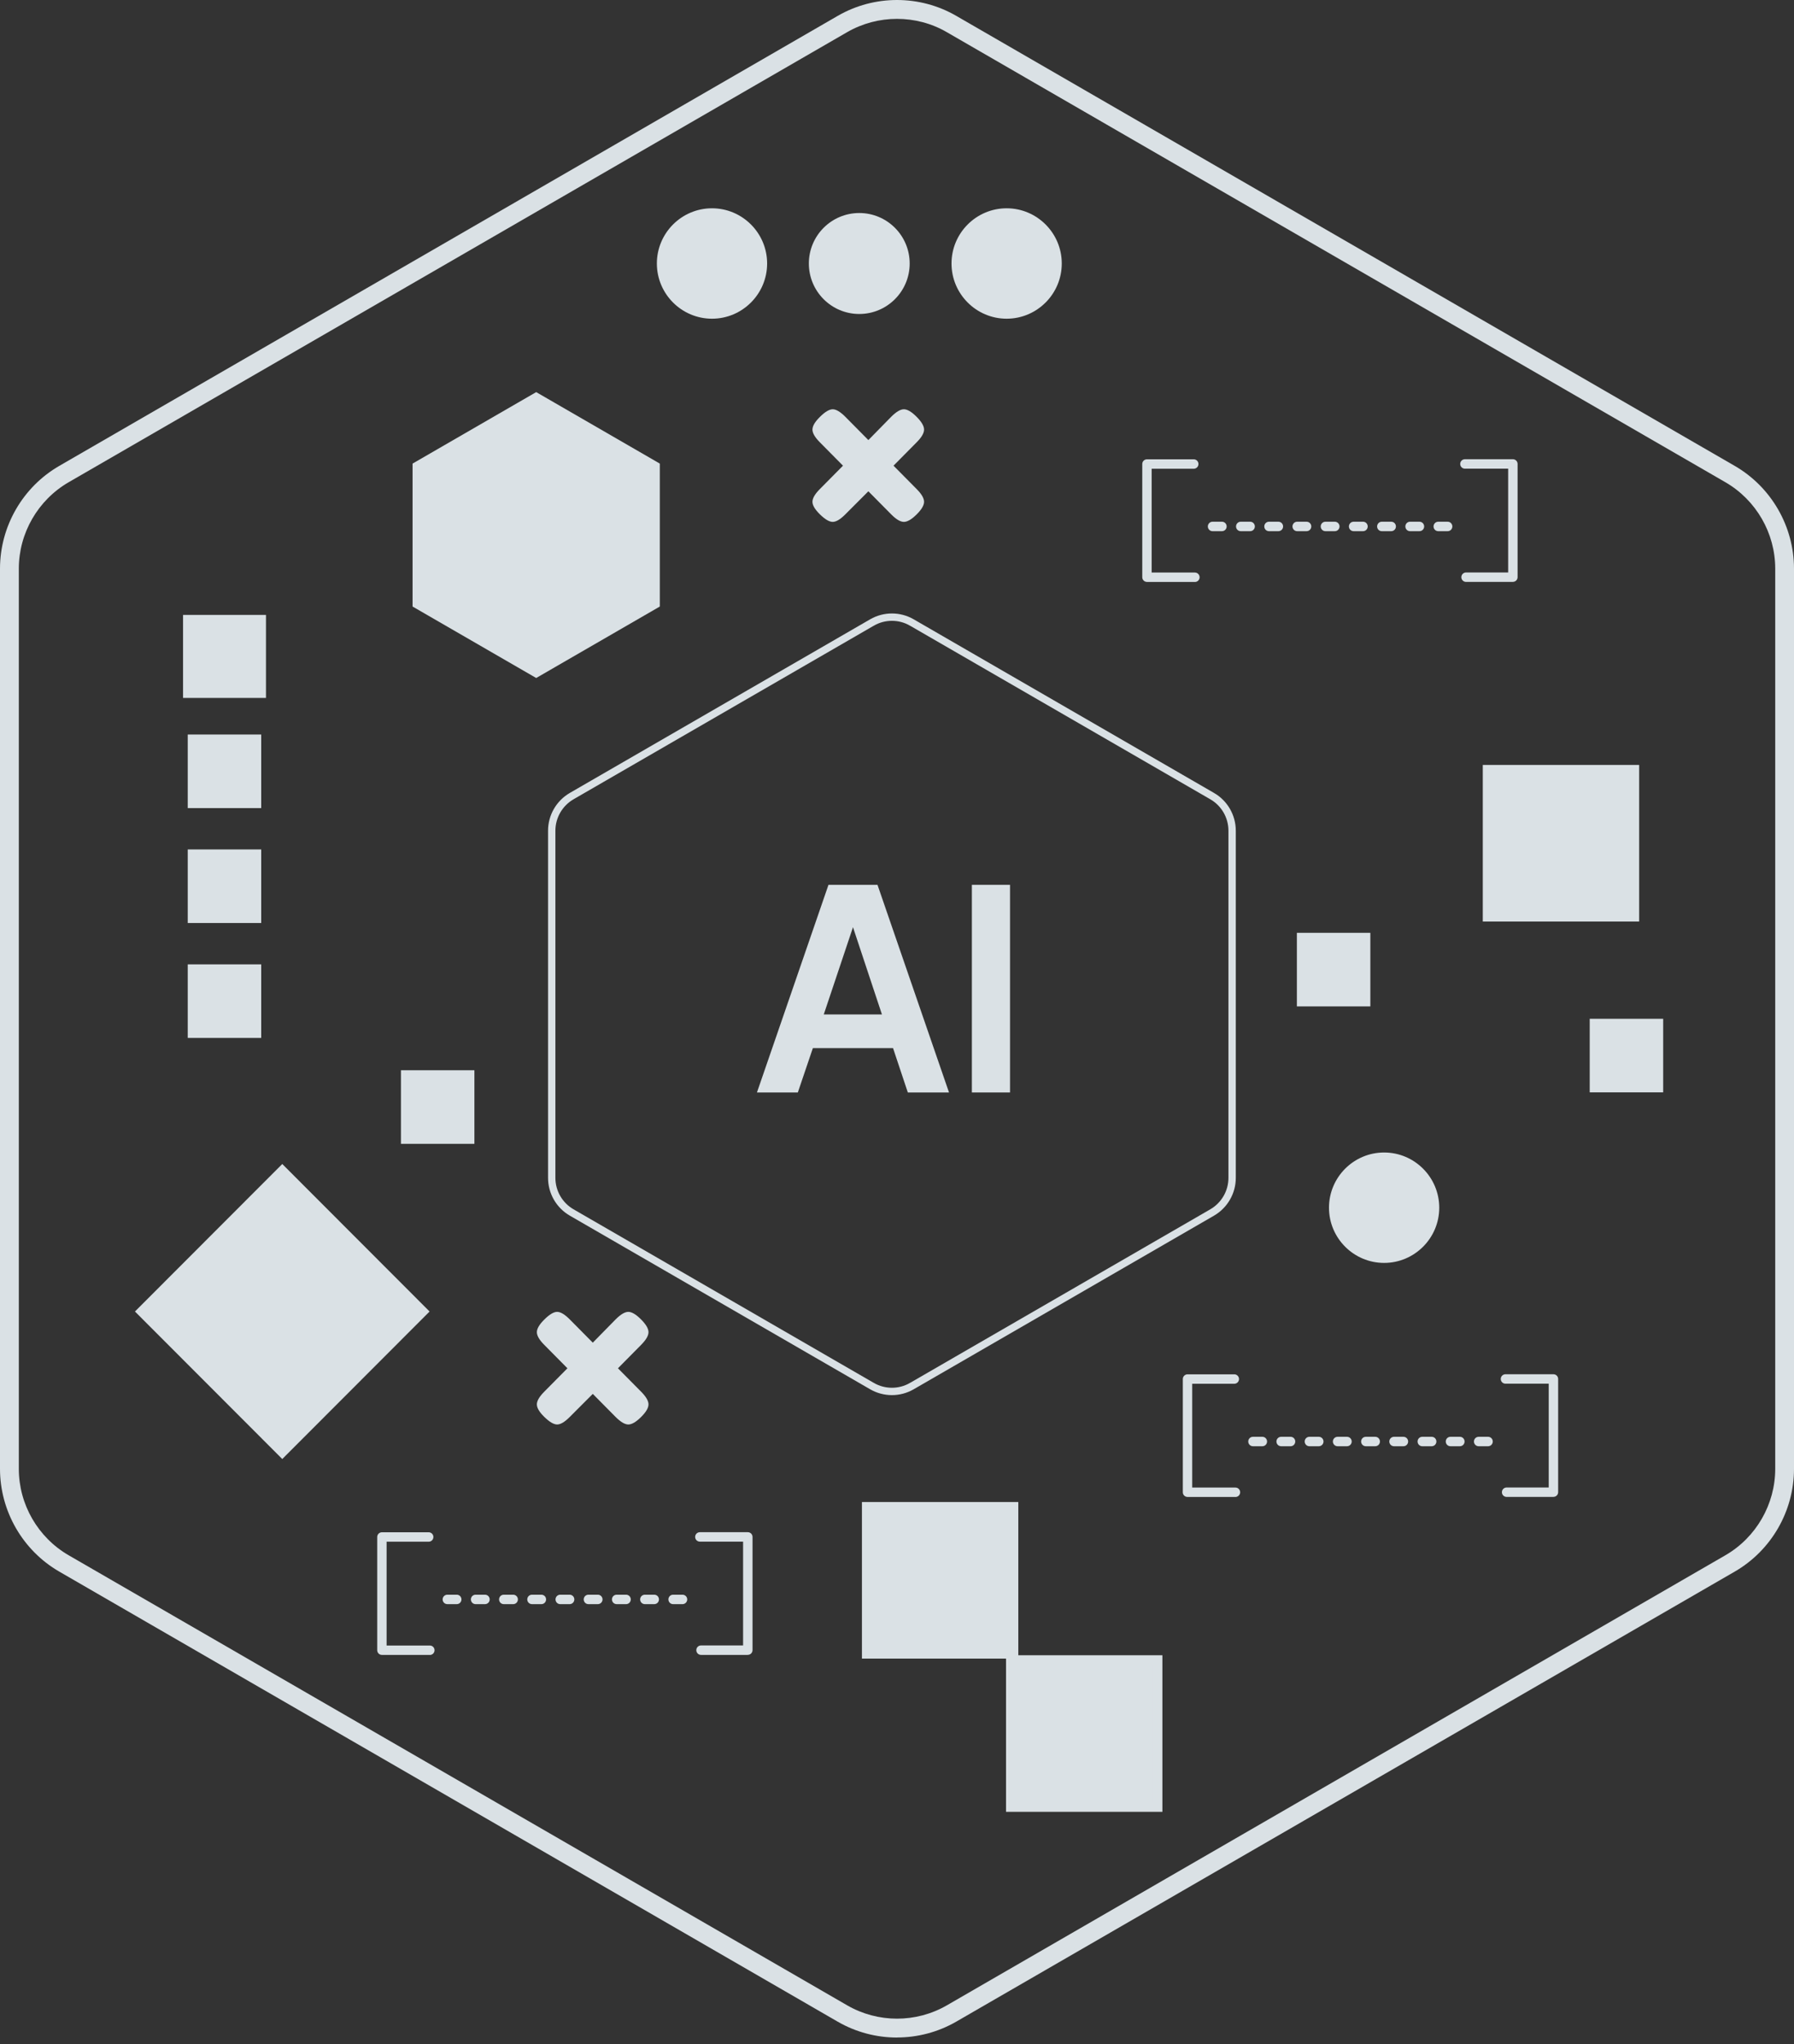 <svg width="244" height="278" viewBox="0 0 244 278" fill="none" xmlns="http://www.w3.org/2000/svg">
<rect x="0" y="0" width="244" height="278" fill="#333333" stroke="none"/>
<g opacity="0.9">
<path d="M122 277.087C119.213 277.087 116.426 276.366 113.939 274.931L8.061 213.724C3.086 210.848 0 205.489 0 199.744V77.337C0 71.585 3.086 66.233 8.061 63.357L113.939 2.157C118.914 -0.719 125.093 -0.719 130.061 2.157L235.939 63.357C240.914 66.233 244 71.592 244 77.337V199.744C244 205.496 240.914 210.848 235.939 213.724L130.061 274.924C127.574 276.359 124.787 277.079 122 277.079V277.087ZM122 2.564C119.655 2.564 117.31 3.17 115.215 4.376L9.344 65.576C5.16 67.996 2.559 72.506 2.559 77.337V199.744C2.559 204.583 5.16 209.086 9.344 211.505L115.222 272.705C119.406 275.124 124.602 275.124 128.785 272.705L234.663 211.505C238.847 209.086 241.448 204.576 241.448 199.744V77.337C241.448 72.499 238.847 67.996 234.663 65.576L128.778 4.376C126.69 3.163 124.338 2.564 121.993 2.564H122Z" fill="#ECF4F8"/>
<path d="M137.867 204.904H117.875V224.921H137.867V204.904Z" fill="#ECF4F8"/>
<path d="M138.499 225.555H117.23V204.261H138.499V225.555ZM118.513 224.278H137.223V205.545H118.513V224.278Z" fill="#ECF4F8"/>
<path d="M157.465 225.741H137.473V245.758H157.465V225.741Z" fill="#ECF4F8"/>
<path d="M158.096 246.392H136.828V225.098H158.096V246.392ZM138.111 245.115H156.821V226.382H138.111V245.115Z" fill="#ECF4F8"/>
<path d="M222.309 104.663H202.316V124.68H222.309V104.663Z" fill="#ECF4F8"/>
<path d="M222.94 125.32H201.672V104.025H222.94V125.32ZM202.948 124.035H221.657V105.303H202.948V124.035Z" fill="#ECF4F8"/>
<path d="M186.379 126.856H176.387V136.861H186.379V126.856Z" fill="#ECF4F8"/>
<path d="M64.524 145.545H54.531V155.55H64.524V145.545Z" fill="#ECF4F8"/>
<path d="M226.207 138.545H216.215V148.55H226.207V138.545Z" fill="#ECF4F8"/>
<path d="M35.528 131.144H25.535V141.149H35.528V131.144Z" fill="#ECF4F8"/>
<path d="M35.528 115.516H25.535V125.521H35.528V115.516Z" fill="#ECF4F8"/>
<path d="M35.528 99.887H25.535V109.892H35.528V99.887Z" fill="#ECF4F8"/>
<path d="M35.536 84.266H25.543V94.271H35.536V84.266Z" fill="#ECF4F8"/>
<path d="M36.174 94.912H24.898V83.622H36.174V94.912ZM26.181 93.627H34.898V84.9H26.181V93.627Z" fill="#ECF4F8"/>
<path d="M57.526 178.341L38.395 159.187L19.263 178.341L38.395 197.496L57.526 178.341Z" fill="#ECF4F8"/>
<path d="M38.391 198.413L18.355 178.353L38.391 158.293L58.426 178.353L38.391 198.413ZM20.166 178.346L38.398 196.6L56.63 178.346L38.398 160.091L20.166 178.346Z" fill="#ECF4F8"/>
<path d="M89.109 82.112V63.408L72.937 54.06L56.758 63.408V82.112L72.937 91.46L89.109 82.112Z" fill="#ECF4F8"/>
<path d="M72.927 92.202L56.113 82.483V63.044L72.927 53.324L89.74 63.044V82.483L72.927 92.202ZM57.389 81.741L72.927 90.725L88.465 81.741V63.779L72.927 54.794L57.389 63.779V81.741Z" fill="#ECF4F8"/>
<path d="M96.841 42.7C100.628 42.7 103.698 39.626 103.698 35.835C103.698 32.043 100.628 28.97 96.841 28.97C93.054 28.97 89.984 32.043 89.984 35.835C89.984 39.626 93.054 42.7 96.841 42.7Z" fill="#ECF4F8"/>
<path d="M96.838 43.341C92.704 43.341 89.34 39.972 89.34 35.834C89.34 31.695 92.704 28.326 96.838 28.326C100.972 28.326 104.336 31.695 104.336 35.834C104.336 39.972 100.972 43.341 96.838 43.341ZM96.838 29.611C93.41 29.611 90.623 32.401 90.623 35.834C90.623 39.266 93.41 42.056 96.838 42.056C100.266 42.056 103.053 39.266 103.053 35.834C103.053 32.401 100.266 29.611 96.838 29.611Z" fill="#ECF4F8"/>
<path d="M116.868 42.699C120.655 42.699 123.725 39.625 123.725 35.834C123.725 32.042 120.655 28.969 116.868 28.969C113.082 28.969 110.012 32.042 110.012 35.834C110.012 39.625 113.082 42.699 116.868 42.699Z" fill="#ECF4F8"/>
<path d="M136.915 42.7C140.702 42.7 143.772 39.626 143.772 35.835C143.772 32.043 140.702 28.97 136.915 28.97C133.128 28.97 130.059 32.043 130.059 35.835C130.059 39.626 133.128 42.7 136.915 42.7Z" fill="#ECF4F8"/>
<path d="M136.912 43.341C132.778 43.341 129.414 39.972 129.414 35.834C129.414 31.695 132.778 28.326 136.912 28.326C141.046 28.326 144.41 31.695 144.41 35.834C144.41 39.972 141.046 43.341 136.912 43.341ZM136.912 29.611C133.484 29.611 130.697 32.401 130.697 35.834C130.697 39.266 133.484 42.056 136.912 42.056C140.34 42.056 143.127 39.266 143.127 35.834C143.127 32.401 140.34 29.611 136.912 29.611Z" fill="#ECF4F8"/>
<path d="M188.255 171.103C192.042 171.103 195.112 168.03 195.112 164.238C195.112 160.447 192.042 157.373 188.255 157.373C184.468 157.373 181.398 160.447 181.398 164.238C181.398 168.03 184.468 171.103 188.255 171.103Z" fill="#ECF4F8"/>
<path d="M188.252 171.744C184.118 171.744 180.754 168.376 180.754 164.237C180.754 160.098 184.118 156.729 188.252 156.729C192.386 156.729 195.75 160.098 195.75 164.237C195.75 168.376 192.386 171.744 188.252 171.744ZM188.252 158.014C184.824 158.014 182.037 160.804 182.037 164.237C182.037 167.669 184.824 170.46 188.252 170.46C191.68 170.46 194.467 167.669 194.467 164.237C194.467 160.804 191.68 158.014 188.252 158.014Z" fill="#ECF4F8"/>
<path d="M84.046 186.074L87.182 189.242C87.859 189.92 88.201 190.498 88.201 190.983C88.201 191.469 87.859 192.04 87.182 192.71C86.505 193.381 85.927 193.717 85.457 193.717C84.987 193.717 84.409 193.374 83.732 192.696L80.624 189.556L77.488 192.696C76.811 193.374 76.241 193.717 75.778 193.717C75.315 193.717 74.744 193.381 74.053 192.71C73.362 192.04 73.019 191.469 73.019 190.983C73.019 190.498 73.362 189.92 74.039 189.242L77.175 186.074L74.039 182.905C73.362 182.227 73.019 181.649 73.019 181.164C73.019 180.679 73.362 180.101 74.053 179.423C74.737 178.745 75.315 178.402 75.778 178.402C76.241 178.402 76.811 178.745 77.488 179.423L80.624 182.591L83.732 179.423C84.409 178.745 84.987 178.402 85.457 178.402C85.927 178.402 86.505 178.745 87.182 179.423C87.859 180.101 88.201 180.679 88.201 181.164C88.201 181.649 87.859 182.22 87.182 182.905L84.046 186.074Z" fill="#ECF4F8"/>
<path d="M121.526 63.329L124.662 66.497C125.339 67.175 125.681 67.753 125.681 68.238C125.681 68.724 125.339 69.294 124.662 69.965C123.985 70.636 123.408 70.972 122.937 70.972C122.467 70.972 121.89 70.636 121.213 69.951L118.105 66.811L114.969 69.951C114.292 70.629 113.722 70.972 113.258 70.972C112.795 70.972 112.225 70.636 111.533 69.965C110.849 69.294 110.5 68.724 110.5 68.238C110.5 67.753 110.842 67.175 111.519 66.497L114.655 63.329L111.519 60.16C110.842 59.482 110.5 58.904 110.5 58.419C110.5 57.934 110.842 57.356 111.533 56.678C112.218 56 112.795 55.657 113.258 55.657C113.722 55.657 114.292 56 114.969 56.678L118.105 59.846L121.213 56.678C121.89 56 122.467 55.657 122.937 55.657C123.408 55.657 123.985 56 124.662 56.678C125.339 57.356 125.681 57.934 125.681 58.419C125.681 58.904 125.339 59.482 124.662 60.16L121.526 63.329Z" fill="#ECF4F8"/>
<path d="M168.038 203.572H161.516C161.16 203.572 160.875 203.286 160.875 202.93V187.537C160.875 187.18 161.16 186.895 161.516 186.895H167.874C168.23 186.895 168.516 187.18 168.516 187.537C168.516 187.894 168.23 188.179 167.874 188.179H162.151V202.294H168.031C168.387 202.294 168.672 202.58 168.672 202.937C168.672 203.294 168.387 203.579 168.031 203.579L168.038 203.572Z" fill="#ECF4F8"/>
<path d="M211.273 203.569H204.915C204.559 203.569 204.274 203.284 204.274 202.927C204.274 202.57 204.559 202.285 204.915 202.285H210.639V188.169H204.759C204.402 188.169 204.117 187.884 204.117 187.527C204.117 187.17 204.402 186.885 204.759 186.885H211.28C211.637 186.885 211.922 187.17 211.922 187.527V202.92C211.922 203.277 211.637 203.562 211.28 203.562L211.273 203.569Z" fill="#ECF4F8"/>
<path d="M202.389 196.675H201.113C200.756 196.675 200.471 196.39 200.471 196.033C200.471 195.676 200.756 195.391 201.113 195.391H202.389C202.745 195.391 203.03 195.676 203.03 196.033C203.03 196.39 202.745 196.675 202.389 196.675ZM198.554 196.675H197.278C196.922 196.675 196.637 196.39 196.637 196.033C196.637 195.676 196.922 195.391 197.278 195.391H198.554C198.91 195.391 199.195 195.676 199.195 196.033C199.195 196.39 198.91 196.675 198.554 196.675ZM194.719 196.675H193.444C193.087 196.675 192.802 196.39 192.802 196.033C192.802 195.676 193.087 195.391 193.444 195.391H194.719C195.076 195.391 195.361 195.676 195.361 196.033C195.361 196.39 195.076 196.675 194.719 196.675ZM190.878 196.675H189.602C189.246 196.675 188.96 196.39 188.96 196.033C188.96 195.676 189.246 195.391 189.602 195.391H190.878C191.234 195.391 191.519 195.676 191.519 196.033C191.519 196.39 191.234 196.675 190.878 196.675ZM187.043 196.675H185.767C185.411 196.675 185.126 196.39 185.126 196.033C185.126 195.676 185.411 195.391 185.767 195.391H187.043C187.4 195.391 187.685 195.676 187.685 196.033C187.685 196.39 187.4 196.675 187.043 196.675ZM183.201 196.675H181.926C181.569 196.675 181.284 196.39 181.284 196.033C181.284 195.676 181.569 195.391 181.926 195.391H183.201C183.558 195.391 183.843 195.676 183.843 196.033C183.843 196.39 183.558 196.675 183.201 196.675ZM179.367 196.675H178.091C177.735 196.675 177.45 196.39 177.45 196.033C177.45 195.676 177.735 195.391 178.091 195.391H179.367C179.723 195.391 180.008 195.676 180.008 196.033C180.008 196.39 179.723 196.675 179.367 196.675ZM175.525 196.675H174.249C173.893 196.675 173.608 196.39 173.608 196.033C173.608 195.676 173.893 195.391 174.249 195.391H175.525C175.882 195.391 176.167 195.676 176.167 196.033C176.167 196.39 175.882 196.675 175.525 196.675ZM171.691 196.675H170.415C170.059 196.675 169.773 196.39 169.773 196.033C169.773 195.676 170.059 195.391 170.415 195.391H171.691C172.047 195.391 172.332 195.676 172.332 196.033C172.332 196.39 172.047 196.675 171.691 196.675Z" fill="#ECF4F8"/>
<path d="M58.468 225.052H51.946C51.59 225.052 51.305 224.767 51.305 224.41V209.017C51.305 208.66 51.59 208.375 51.946 208.375H58.304C58.66 208.375 58.945 208.66 58.945 209.017C58.945 209.374 58.66 209.66 58.304 209.66H52.581V223.775H58.461C58.817 223.775 59.102 224.06 59.102 224.417C59.102 224.774 58.817 225.059 58.461 225.059L58.468 225.052Z" fill="#ECF4F8"/>
<path d="M101.703 225.05H95.345C94.989 225.05 94.704 224.764 94.704 224.407C94.704 224.051 94.989 223.765 95.345 223.765H101.068V209.65H95.188C94.832 209.65 94.547 209.364 94.547 209.007C94.547 208.651 94.832 208.365 95.188 208.365H101.71C102.066 208.365 102.351 208.651 102.351 209.007V224.4C102.351 224.757 102.066 225.043 101.71 225.043L101.703 225.05Z" fill="#ECF4F8"/>
<path d="M92.825 218.149H91.549C91.193 218.149 90.908 217.863 90.908 217.507C90.908 217.15 91.193 216.864 91.549 216.864H92.825C93.182 216.864 93.467 217.15 93.467 217.507C93.467 217.863 93.182 218.149 92.825 218.149ZM88.984 218.149H87.708C87.352 218.149 87.066 217.863 87.066 217.507C87.066 217.15 87.352 216.864 87.708 216.864H88.984C89.34 216.864 89.625 217.15 89.625 217.507C89.625 217.863 89.34 218.149 88.984 218.149ZM85.149 218.149H83.873C83.517 218.149 83.232 217.863 83.232 217.507C83.232 217.15 83.517 216.864 83.873 216.864H85.149C85.505 216.864 85.791 217.15 85.791 217.507C85.791 217.863 85.505 218.149 85.149 218.149ZM81.307 218.149H80.032C79.675 218.149 79.39 217.863 79.39 217.507C79.39 217.15 79.675 216.864 80.032 216.864H81.307C81.664 216.864 81.949 217.15 81.949 217.507C81.949 217.863 81.664 218.149 81.307 218.149ZM77.473 218.149H76.197C75.841 218.149 75.556 217.863 75.556 217.507C75.556 217.15 75.841 216.864 76.197 216.864H77.473C77.829 216.864 78.114 217.15 78.114 217.507C78.114 217.863 77.829 218.149 77.473 218.149ZM73.631 218.149H72.355C71.999 218.149 71.714 217.863 71.714 217.507C71.714 217.15 71.999 216.864 72.355 216.864H73.631C73.987 216.864 74.273 217.15 74.273 217.507C74.273 217.863 73.987 218.149 73.631 218.149ZM69.797 218.149H68.521C68.164 218.149 67.879 217.863 67.879 217.507C67.879 217.15 68.164 216.864 68.521 216.864H69.797C70.153 216.864 70.438 217.15 70.438 217.507C70.438 217.863 70.153 218.149 69.797 218.149ZM65.962 218.149H64.686C64.33 218.149 64.045 217.863 64.045 217.507C64.045 217.15 64.33 216.864 64.686 216.864H65.962C66.319 216.864 66.603 217.15 66.603 217.507C66.603 217.863 66.319 218.149 65.962 218.149ZM62.12 218.149H60.845C60.488 218.149 60.203 217.863 60.203 217.507C60.203 217.15 60.488 216.864 60.845 216.864H62.12C62.477 216.864 62.762 217.15 62.762 217.507C62.762 217.863 62.477 218.149 62.12 218.149Z" fill="#ECF4F8"/>
<path d="M162.522 79.138H156.001C155.644 79.138 155.359 78.853 155.359 78.496V63.103C155.359 62.746 155.644 62.461 156.001 62.461H162.358C162.715 62.461 163 62.746 163 63.103C163 63.46 162.715 63.745 162.358 63.745H156.635V77.861H162.515C162.872 77.861 163.157 78.146 163.157 78.503C163.157 78.86 162.872 79.145 162.515 79.145L162.522 79.138Z" fill="#ECF4F8"/>
<path d="M205.757 79.136H199.4C199.043 79.136 198.758 78.85 198.758 78.493C198.758 78.137 199.043 77.851 199.4 77.851H205.123V63.736H199.243C198.887 63.736 198.602 63.45 198.602 63.093C198.602 62.737 198.887 62.451 199.243 62.451H205.765C206.121 62.451 206.406 62.737 206.406 63.093V78.486C206.406 78.843 206.121 79.129 205.765 79.129L205.757 79.136Z" fill="#ECF4F8"/>
<path d="M196.892 72.235H195.617C195.26 72.235 194.975 71.949 194.975 71.593C194.975 71.236 195.26 70.95 195.617 70.95H196.892C197.249 70.95 197.534 71.236 197.534 71.593C197.534 71.949 197.249 72.235 196.892 72.235ZM193.058 72.235H191.782C191.426 72.235 191.141 71.949 191.141 71.593C191.141 71.236 191.426 70.95 191.782 70.95H193.058C193.414 70.95 193.699 71.236 193.699 71.593C193.699 71.949 193.414 72.235 193.058 72.235ZM189.216 72.235H187.94C187.584 72.235 187.299 71.949 187.299 71.593C187.299 71.236 187.584 70.95 187.94 70.95H189.216C189.573 70.95 189.858 71.236 189.858 71.593C189.858 71.949 189.573 72.235 189.216 72.235ZM185.382 72.235H184.106C183.749 72.235 183.464 71.949 183.464 71.593C183.464 71.236 183.749 70.95 184.106 70.95H185.382C185.738 70.95 186.023 71.236 186.023 71.593C186.023 71.949 185.738 72.235 185.382 72.235ZM181.547 72.235H180.271C179.915 72.235 179.63 71.949 179.63 71.593C179.63 71.236 179.915 70.95 180.271 70.95H181.547C181.903 70.95 182.189 71.236 182.189 71.593C182.189 71.949 181.903 72.235 181.547 72.235ZM177.705 72.235H176.43C176.073 72.235 175.788 71.949 175.788 71.593C175.788 71.236 176.073 70.95 176.43 70.95H177.705C178.062 70.95 178.347 71.236 178.347 71.593C178.347 71.949 178.062 72.235 177.705 72.235ZM173.871 72.235H172.595C172.239 72.235 171.954 71.949 171.954 71.593C171.954 71.236 172.239 70.95 172.595 70.95H173.871C174.227 70.95 174.512 71.236 174.512 71.593C174.512 71.949 174.227 72.235 173.871 72.235ZM170.029 72.235H168.753C168.397 72.235 168.112 71.949 168.112 71.593C168.112 71.236 168.397 70.95 168.753 70.95H170.029C170.386 70.95 170.671 71.236 170.671 71.593C170.671 71.949 170.386 72.235 170.029 72.235ZM166.195 72.235H164.919C164.562 72.235 164.277 71.949 164.277 71.593C164.277 71.236 164.562 70.95 164.919 70.95H166.195C166.551 70.95 166.836 71.236 166.836 71.593C166.836 71.949 166.551 72.235 166.195 72.235Z" fill="#ECF4F8"/>
<path d="M164.864 108.263L164.865 108.263C166.541 109.23 167.579 111.027 167.579 112.968V160.181C167.579 162.121 166.542 163.912 164.863 164.887L124.024 188.493L124.023 188.493C122.347 189.466 120.272 189.466 118.595 188.493L118.594 188.493L77.754 164.886L77.754 164.886C76.077 163.919 75.039 162.122 75.039 160.181V112.968C75.039 111.028 76.076 109.237 77.754 108.263C77.755 108.262 77.755 108.262 77.755 108.262L118.594 84.656L118.595 84.656C120.272 83.683 122.347 83.683 124.023 84.656L124.024 84.656L164.864 108.263Z" stroke="#ECF4F8"/>
<path d="M102.952 148.565L112.681 120.327H119.346L129.074 148.565H123.472L121.462 142.535H110.557L108.512 148.565H102.945H102.952ZM112.04 137.954H119.951L115.297 123.931H116.737L112.04 137.954Z" fill="#ECF4F8"/>
<path d="M132.184 148.565V120.327H137.372V148.565H132.184Z" fill="#ECF4F8"/>
</g>
</svg>
